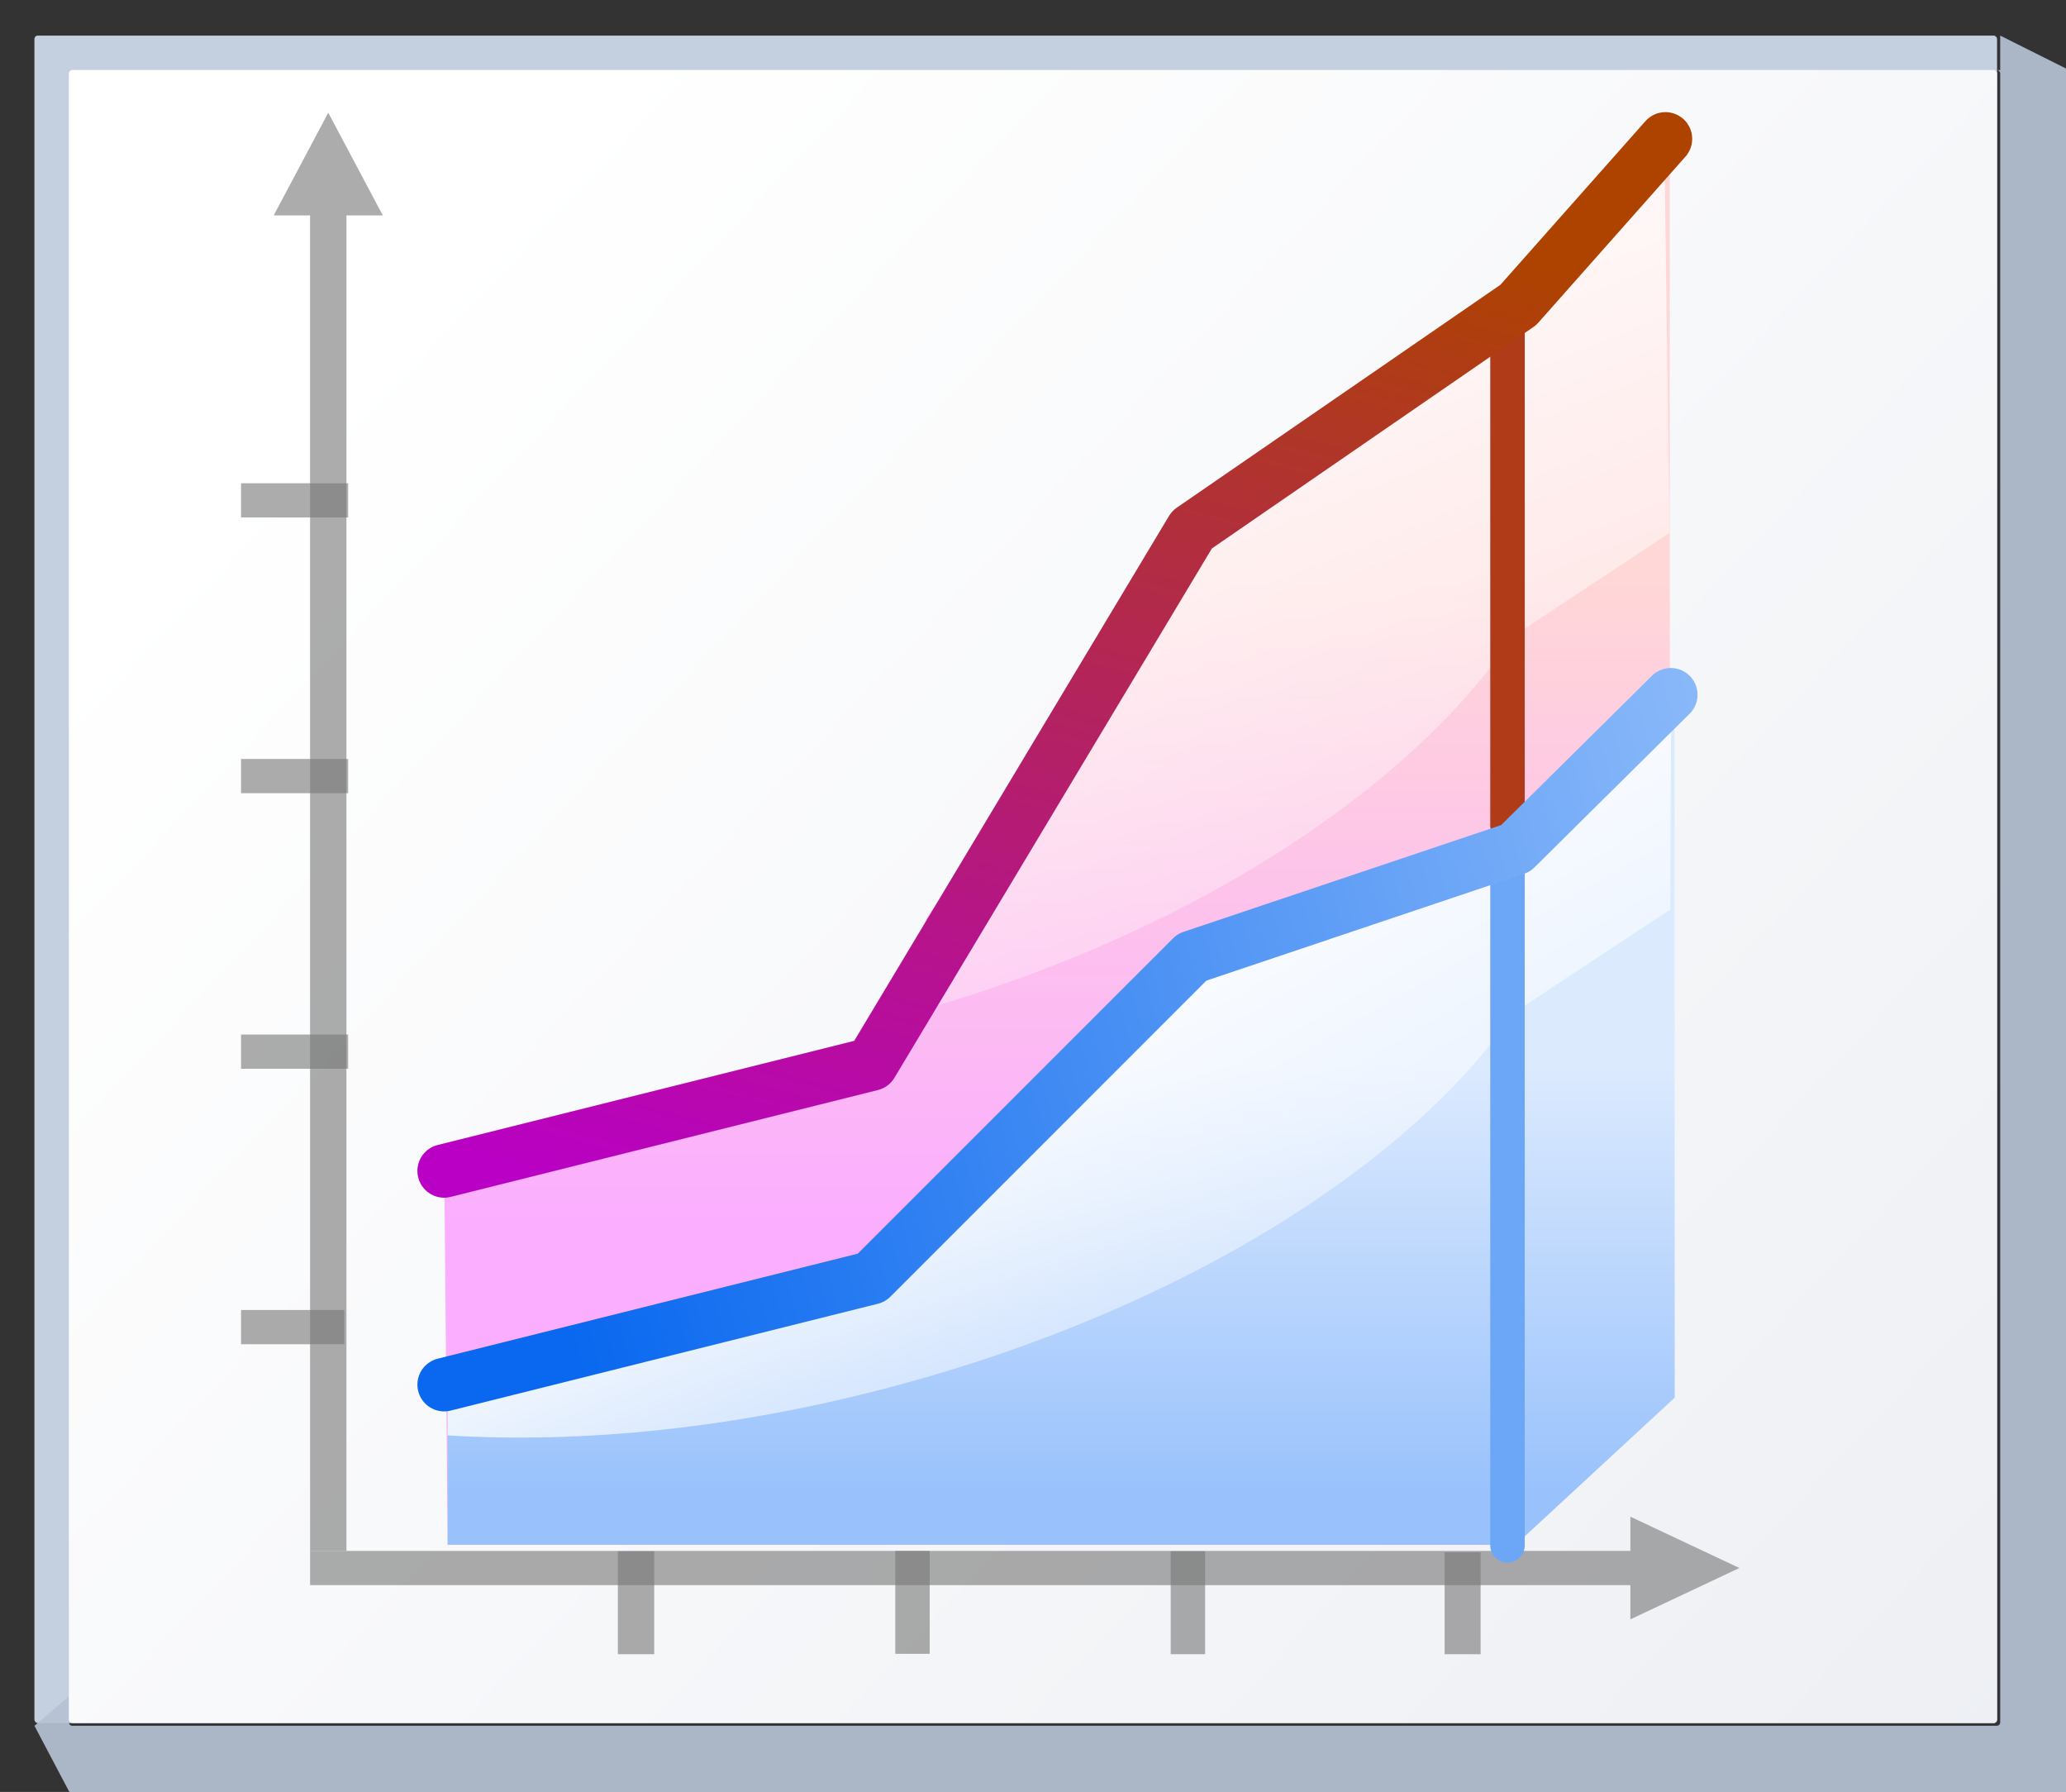 <svg height="111" viewBox="0 0 33.867 29.369" width="128" xmlns="http://www.w3.org/2000/svg" xmlns:xlink="http://www.w3.org/1999/xlink"><rect x="0" y="0" width="33.867" height="29.369" fill="#333333" stroke="none"/><linearGradient id="a"><stop offset="0" stop-color="#fff"/><stop offset="1" stop-color="#fff" stop-opacity="0"/></linearGradient><linearGradient id="b" gradientUnits="userSpaceOnUse" x1="4.515" x2="40.639" y1="274.423" y2="308.289"><stop offset="0" stop-color="#fff"/><stop offset="1" stop-color="#e6e9ef"/></linearGradient><linearGradient id="c" gradientUnits="userSpaceOnUse" x1="4.315" x2="6.579" y1="292.295" y2="283.848"><stop offset="0" stop-color="#b900c4"/><stop offset="1" stop-color="#ae4300"/></linearGradient><linearGradient id="d" gradientUnits="userSpaceOnUse" x1="3.443" x2="15.421" y1="289.783" y2="286.574"><stop offset="0" stop-color="#0968ef"/><stop offset="1" stop-color="#aecffc"/></linearGradient><linearGradient id="e" gradientUnits="userSpaceOnUse" x1="10.546" x2="13.348" xlink:href="#a" y1="284.118" y2="291.015"/><linearGradient id="f" gradientUnits="userSpaceOnUse" x1="9.653" x2="12.321" xlink:href="#a" y1="289.373" y2="293.995"/><linearGradient id="g" gradientUnits="userSpaceOnUse" x1="8.01" x2="8.01" y1="294.71" y2="291.426"><stop offset="0" stop-color="#99c2fc"/><stop offset="1" stop-color="#dceafe"/></linearGradient><linearGradient id="h" gradientUnits="userSpaceOnUse" x1="7.812" x2="7.812" y1="292.662" y2="287.693"><stop offset="0" stop-color="#fbaeff"/><stop offset="1" stop-color="#ffd7d7"/></linearGradient><g transform="translate(0 -267.631)"><rect fill="#c4cfe0" height="27.657" rx=".055" ry=".058" width="32.173" x=".564" y="268.214"/><path d="m123.73 2.201v2.135c-.067 0-.135-0-.201 0 .112.003.201.096.201.213v101.971c0 .118-.091.213-.205.213h-119.053c-.114 0-.207-.095-.207-.213v-1.613l-2.133 1.828 2.133 4.043.215.223h123.305l.213-.223v-106.221l-.213-.221h.213z" fill="#b6c2d4" fill-opacity=".917" transform="matrix(.265 0 0 .265 0 267.631)"/><rect fill="url(#b)" height="27.093" rx=".055" ry=".057" width="31.608" x="1.129" y="268.778"/><path d="m5.381 269.478-.298.561-.596 1.122h.596l-0 21.887h.596l0-21.887h.596l-.596-1.122z" fill="#797979" opacity=".614"/><path d="m3.951 289.101h1.693v.561h-1.693z" fill="#787878" fill-opacity=".616"/><path d="m3.951 284.586h1.756v.561h-1.756z" fill="#787878" fill-opacity=".616"/><path d="m3.951 280.07h1.756v.561h-1.756z" fill="#787878" fill-opacity=".616"/><path d="m28.513 293.329-.596.281-1.191.561v-.561l-21.643 0v-.561l21.643-0v-.561l1.191.561z" fill="#797979" opacity=".614"/><g fill="#787878" fill-opacity=".616"><path d="m-294.742-10.724h1.687v.596h-1.687z" transform="matrix(0 -1 -1 0 0 0)"/><path d="m-294.742-19.755h1.687v.564h-1.687z" transform="matrix(0 -1 -1 0 0 0)"/><path d="m-294.742-24.271h1.671v.59h-1.671z" transform="matrix(0 -1 -1 0 0 0)"/><path d="m-294.736-15.24h1.687v.564h-1.687z" transform="matrix(0 -1 -1 0 0 0)"/><path d="m3.951 275.551h1.756v.561h-1.756z"/></g><g transform="matrix(2.133 0 0 2.133 -.172 -336.541)"><g stroke-width=".265"><path d="m12.913 284.357c-1.054 1.279-1.745 1.617-3.645 2.963l-2.066 2.983-.345 1.11-3.362.833.026 2.874h8.186v-5.285l1.207-1.191z" fill="url(#h)" fill-rule="evenodd"/><path d="m12.95 288.673-1.244 1.213v-.103l-2.463.821-2.463 2.463-3.259.821v1.231h8.116l-.001.086 1.315-1.216z" fill="url(#g)" fill-rule="evenodd"/><path d="m11.706 289.783-2.463.821-2.463 2.463-3.259.821v.391c1.032.064 2.22-.053 3.445-.382 2.197-.589 3.955-1.702 4.747-2.864l1.204-.795.007-1.601z" fill="url(#f)"/><path d="m11.685 285.657-2.417 1.663-2.489 3.695.186.051c2.215-.594 3.958-1.752 4.741-2.925l1.206-.797-.039-2.865z" fill="url(#e)" fill-rule="evenodd"/><path d="m11.666 295.124v-5.4" fill="none" stroke="#6ca6f7" stroke-linecap="round"/><path d="m11.666 289.592v-3.957" fill="none" stroke="#af3b18" stroke-linecap="round"/></g><path d="m3.494 293.889 3.284-.821 2.463-2.463 2.487-.836 1.193-1.181" fill="none" stroke="url(#d)" stroke-linecap="round" stroke-linejoin="round" stroke-width=".411"/><path d="m3.494 292.247 3.284-.821 2.463-4.106 2.508-1.727 1.131-1.276" fill="none" stroke="url(#c)" stroke-linecap="round" stroke-linejoin="round" stroke-width=".411"/></g></g></svg>